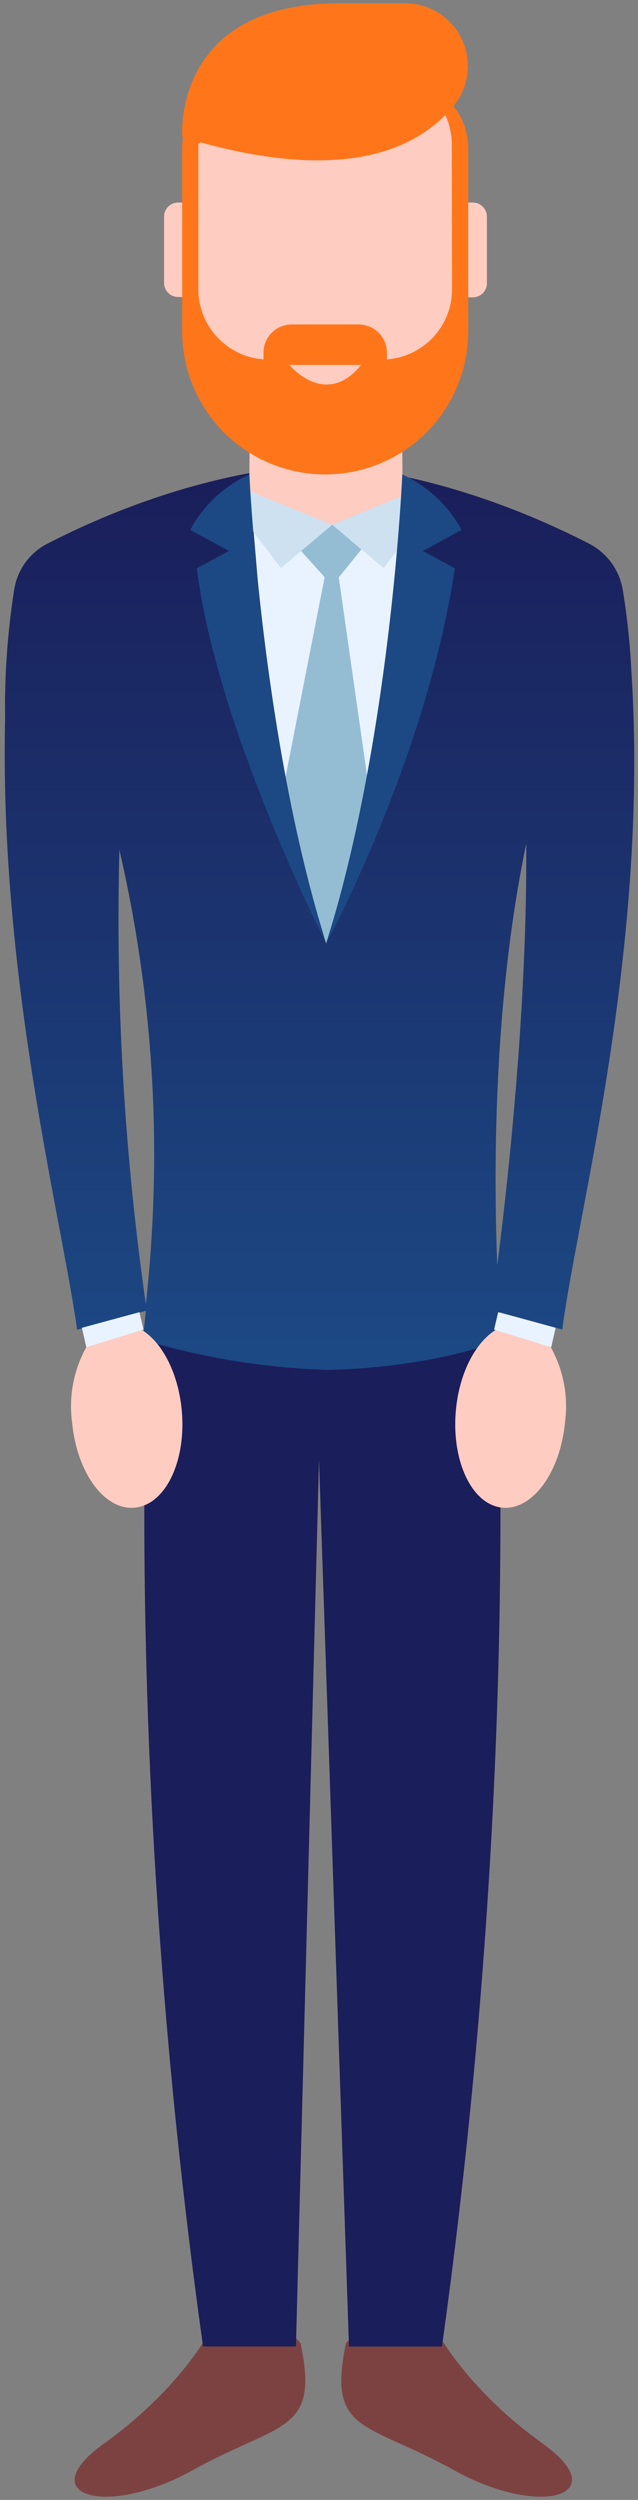 <svg height="274" viewBox="0 0 70 274" width="70" xmlns="http://www.w3.org/2000/svg" xmlns:xlink="http://www.w3.org/1999/xlink"><rect x="0" y="0" width="70" height="274" fill="#808080" stroke="none"/><linearGradient id="a" gradientUnits="userSpaceOnUse" x1="35" x2="35" y1="150.13" y2="51.02"><stop offset="0" stop-color="#1c4984"/><stop offset="1" stop-color="#1a1e5a"/></linearGradient><path d="m22.64 256.17s-3.32 6-11.24 11.66.16 8.23 9.76 2.9 13.92-4 11.81-13.93l-.45-.49s-5.33 1.9-9.88-.14z" fill="#7b4241"/><path d="m48.31 256.17s3.32 6 11.24 11.66-.16 8.23-9.76 2.9-13.93-4-11.82-13.93l.46-.49s5.33 1.9 9.88-.14z" fill="#7b4241"/><path d="m17.6 123s-6.22 56.4 4.68 134.18h10.19l2.53-97.18 3.29 97.19h10.2c10.86-77.77 4.65-134.19 4.65-134.19z" fill="#1a1e5a"/><path d="m69.28 73.66a79.6 79.6 0 0 0 -.94-8.93 7 7 0 0 0 -3.74-5.16c-16.23-8.3-28.6-8.57-29.6-8.57h-.07c-1 0-13.49.25-29.77 8.61a6.84 6.84 0 0 0 -3.6 5 83 83 0 0 0 -1 14.2c-.64 28.48 6.22 54.75 7.9 66.94l7.54-2.08c-.19 2-.35 3.17-.35 3.17a78.38 78.38 0 0 0 20.24 3.3s10.6 0 19.23-3.3c0 0-.1-1.08-.23-3l6.8 1.88c1.68-12.9 9.53-41.63 7.59-72.06zm-53.28 69.26a297.57 297.57 0 0 1 -2.9-49.76 147.85 147.85 0 0 1 2.9 49.76zm38.57-4c-.42-10.28-.47-29 3.17-46.46.12 18.16-2.08 37.68-3.21 46.43z" fill="url(#a)"/><path d="m27.32 58.07.06-8.67h16.76l.04 8.28z" fill="#ffccc2"/><path d="m51.87 22.2h-.67a1.86 1.86 0 0 0 -.33 0 39.24 39.24 0 0 0 -.45-6.84c-1-4.54-3.78-5.3-3.78-5.3s-23.87-2.55-25.49 2.43c-.59 1.79-.67 5.62-.53 9.77a1.59 1.59 0 0 0 -.38-.06h-.68a1.55 1.55 0 0 0 -1.56 1.55v7.25a1.54 1.54 0 0 0 1.54 1.55h.68a1.56 1.56 0 0 0 1-.37c.28 3.36.54 5.77.54 5.77l19.57 9.29 9.07-10s.12-2 .23-4.75a1.68 1.68 0 0 0 .55.1h.67a1.54 1.54 0 0 0 1.57-1.59v-7.25a1.55 1.55 0 0 0 -1.55-1.55z" fill="#ffccc2"/><path d="m27.56 55.14s9.24 5.4 16.32 0l-.12 17.06-8 31.19-5.88-20.86z" fill="#e9f3ff"/><path d="m41.83 57.54h-11.37l5.16 5.72-4.76 24.29 4.93 15.84 4.84-15.86-3.46-24.25z" fill="#94bdd4"/><path d="m45 54 1.37 2.66-4.29 5.6-5.63-4.74zm-17.59-.16-.87 2.82 4.29 5.6 5.62-4.74z" fill="#cde1f1"/><path d="m44.14 52s-1.24 28.85-8.35 51.4c0 0 11-20.23 14.11-41.11l-3.51-1.9 4.25-2.31a14.1 14.1 0 0 0 -6.5-6.08z" fill="#1c4984"/><path d="m27.36 52s1.32 28.85 8.43 51.4c0 0-12-23.46-14.19-41.11l3.52-1.9-4.25-2.31a14 14 0 0 1 6.49-6.08z" fill="#1c4984"/><path d="m15.49 145.72c2.22 1.32 4 4.59 4.43 8.64.58 5.56-1.64 10.43-5 10.87s-6.45-3.7-7-9.25a13.34 13.34 0 0 1 1.72-8.62z" fill="#ffccc2"/><path d="m9.47 147.66-.48-2.13 6.31-1.71.44 1.9z" fill="#e9f3ff"/><path d="m54.46 145.72c-2.21 1.32-4 4.59-4.42 8.64-.58 5.56 1.63 10.43 4.94 10.87s6.45-3.7 7-9.25a13.34 13.34 0 0 0 -1.72-8.62z" fill="#ffccc2"/><path d="m60.48 147.66.48-2.13-6.3-1.71-.45 1.9z" fill="#e9f3ff"/><path d="m49.87 11.48a6.88 6.88 0 0 0 -5.44-11.12h-7.17c-18.47 0-17.26 14.64-17.26 14.64h.09a7.74 7.74 0 0 0 -.1 1.19v20.13a15.68 15.68 0 0 0 15.71 15.68 15.68 15.68 0 0 0 15.67-15.68v-20.08a7.38 7.38 0 0 0 -1.62-4.61zm-.27 20.22a7.71 7.71 0 0 1 -7.15 7.69v-.74a3.1 3.1 0 0 0 -3.09-3.09h-7.36a3.1 3.1 0 0 0 -3.09 3.09v.74a7.72 7.72 0 0 1 -7.15-7.69v-15.9l.26-.19c14.75 4.06 22.63 1.24 26.84-3a7.65 7.65 0 0 1 .71 3.21z" fill="#ff761a"/><path d="m31.76 40s3.93 4.83 7.86 0z" fill="#ffccc2"/></svg>